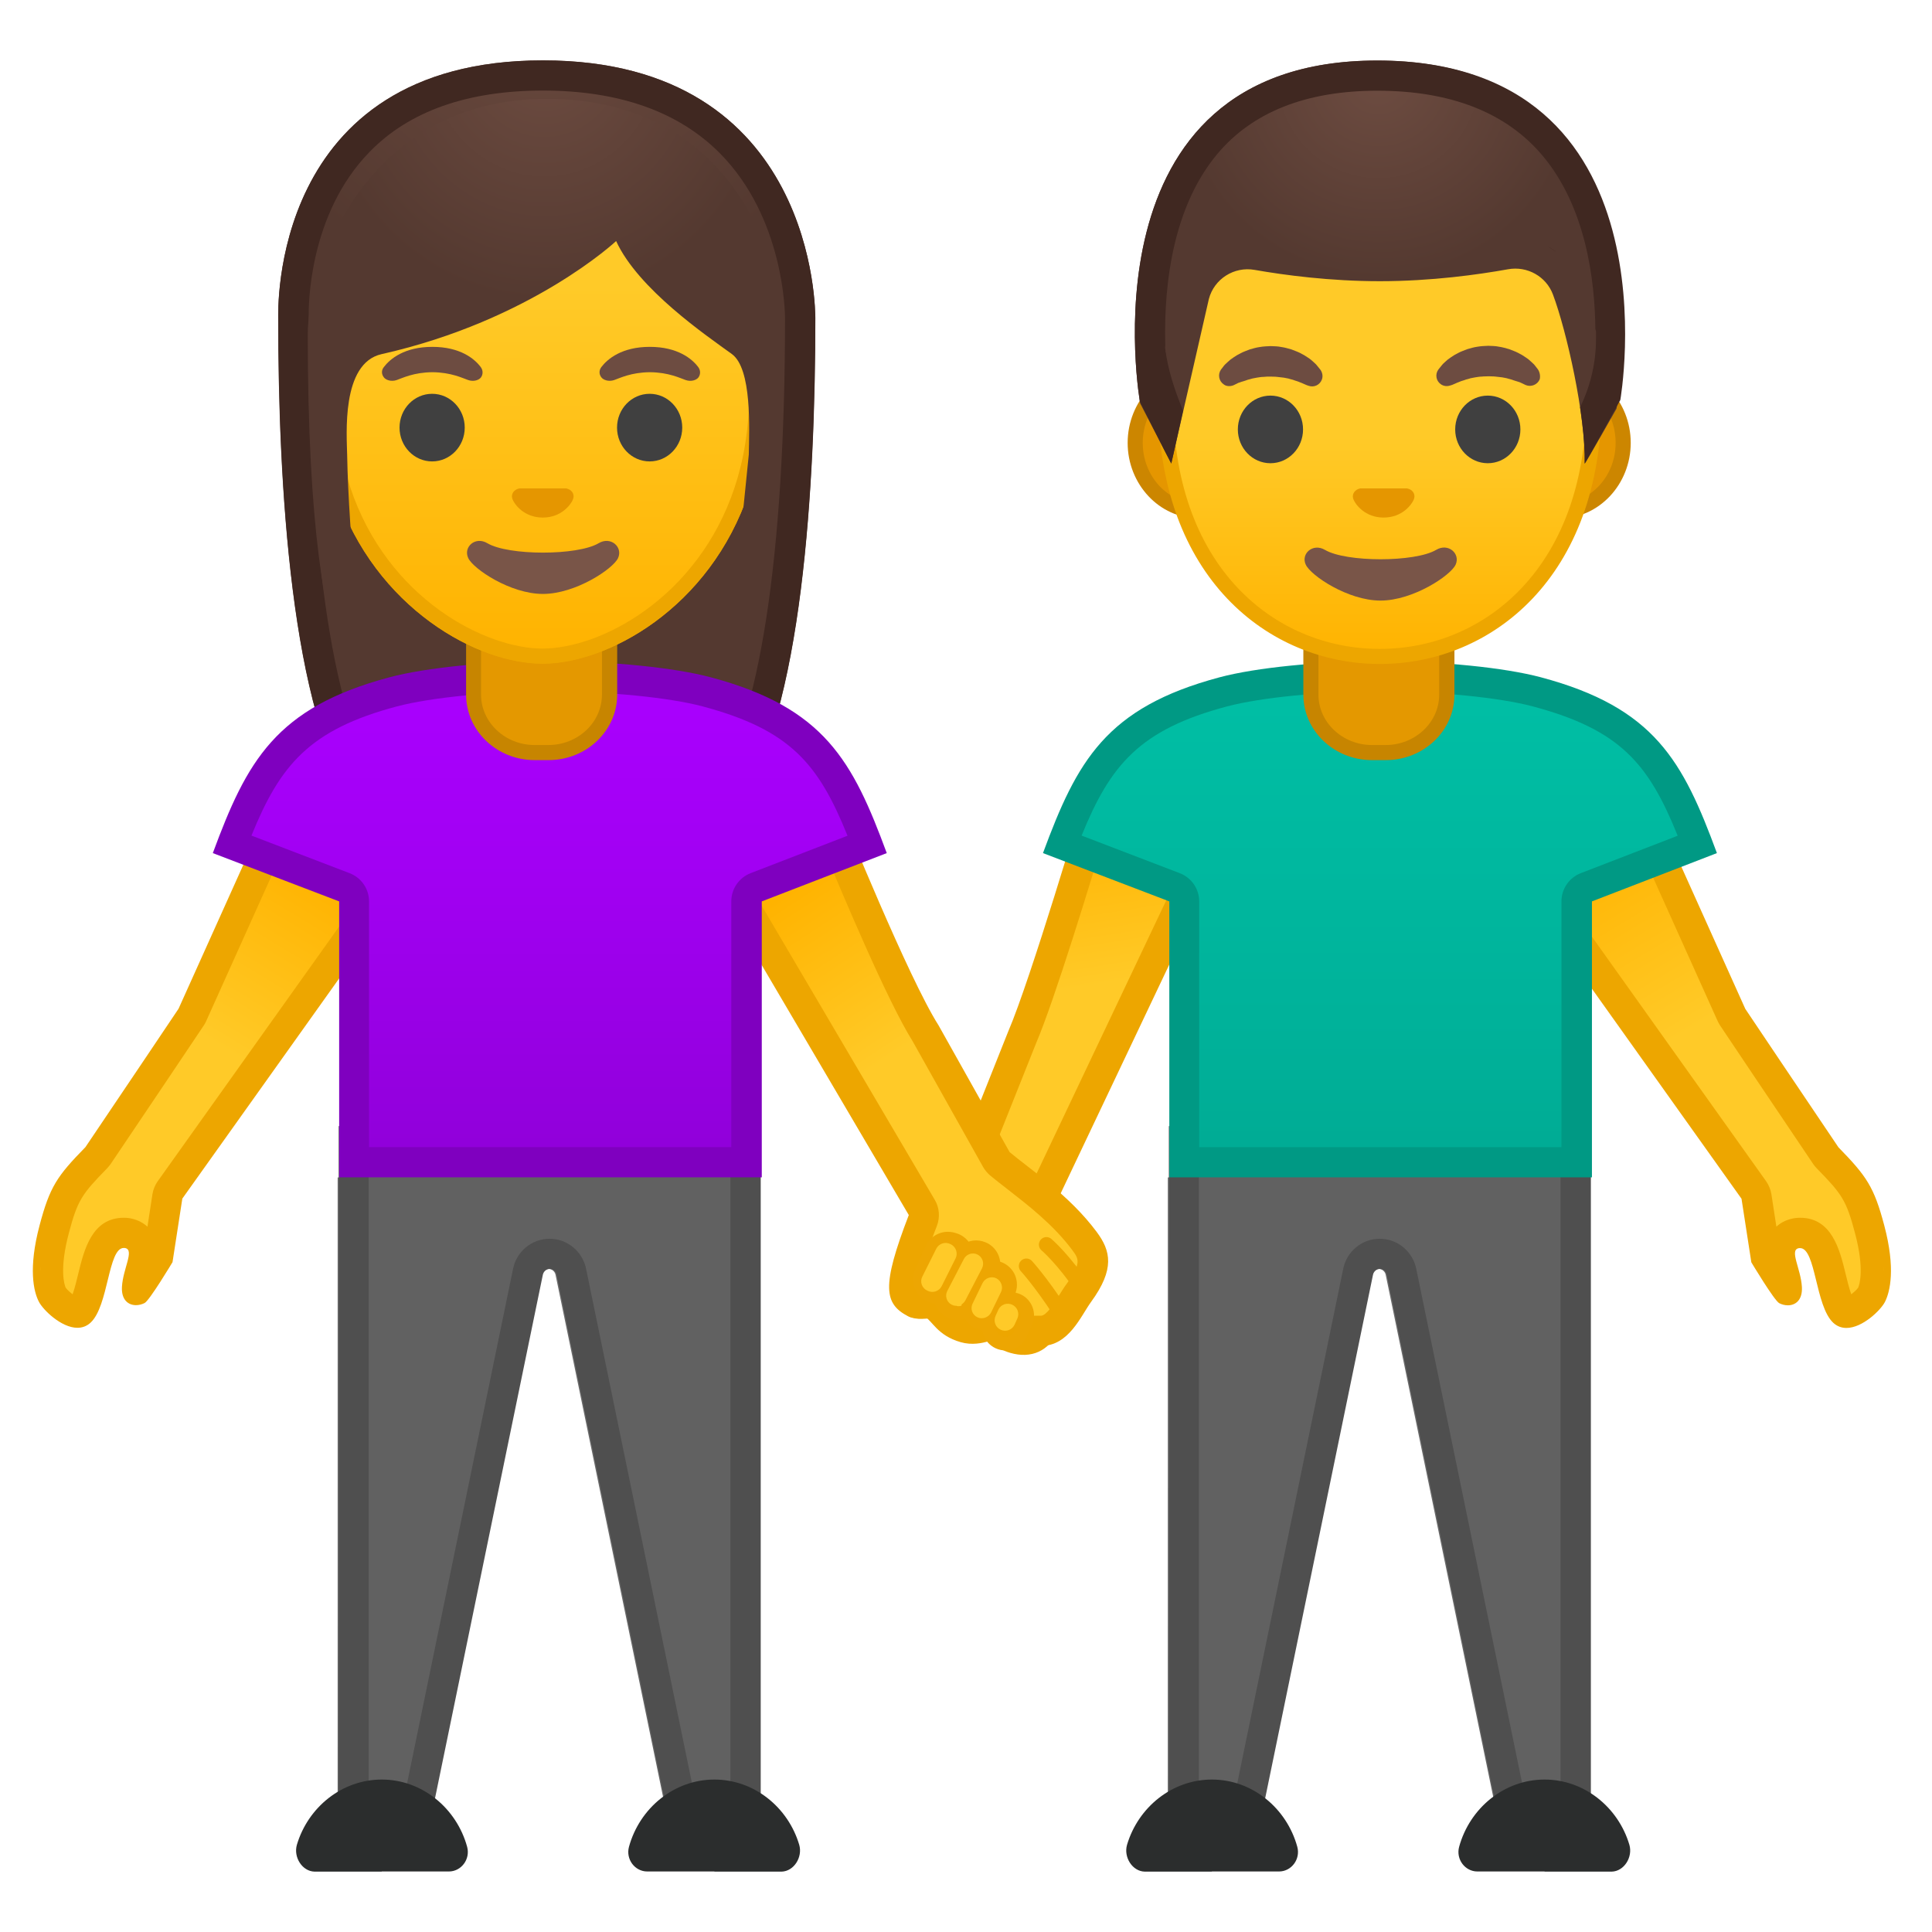 <svg viewBox="0 0 128 128" xmlns="http://www.w3.org/2000/svg" xmlns:xlink="http://www.w3.org/1999/xlink">
  <linearGradient id="s" gradientTransform="matrix(-.988 .157 .157 .988 115.85 -8.227)" gradientUnits="userSpaceOnUse" x1="55.626" x2="55.626" y1="54.623" y2="82.447">
    <stop offset="0" stop-color="#FFB300"/>
    <stop offset=".401" stop-color="#FFCA28"/>
  </linearGradient>
  <path d="m65.48 83.21c-0.43 0-0.84-0.1-1.18-0.3-1.02-0.58-1.47-2.06-0.98-3.15l4.41-11.06c1.28-2.97 4.06-12.17 4.83-14.76l6.99-0.51 0.68 2.32-12.38 26.06c-0.37 0.83-1.35 1.4-2.37 1.4z" fill="url(#s)"/>
  <path d="m78.82 54.49 0.34 1.17-12.22 25.75c-0.21 0.46-0.83 0.8-1.46 0.8-0.26 0-0.49-0.06-0.68-0.17-0.58-0.33-0.85-1.24-0.57-1.87 0.01-0.03 0.02-0.06 0.04-0.08l4.38-10.99c1.22-2.84 3.7-10.98 4.67-14.21l5.5-0.4m1.47-2.11-8.49 0.62s-3.53 11.93-5 15.33l-4.39 11.02c-0.7 1.55-0.08 3.58 1.39 4.43 0.51 0.29 1.09 0.43 1.68 0.43 1.35 0 2.71-0.73 3.28-1.96l12.54-26.42-1.01-3.45z" fill="#EDA600"/>
  <linearGradient id="i" gradientTransform="matrix(-1 0 0 1 127.46 0)" gradientUnits="userSpaceOnUse" x1="4.186" x2="22.562" y1="86.454" y2="55.828">
    <stop offset=".599" stop-color="#FFCA28"/>
    <stop offset="1" stop-color="#FFB300"/>
  </linearGradient>
  <path d="m122.33 86.97c-0.08 0-0.13-0.02-0.19-0.08-0.36-0.33-0.64-1.46-0.84-2.29-0.35-1.44-0.72-2.93-2.04-2.93-0.12 0-0.23 0.01-0.35 0.04-0.35 0.08-0.64 0.29-0.81 0.59-0.33 0.57-0.15 1.19 0.04 1.85 0.1 0.37 0.22 0.78 0.24 1.14v0.11c-0.29-0.37-0.89-1.31-1.4-2.14l-0.62-4.01c-0.02-0.15-0.08-0.3-0.17-0.43l-14.97-21.01-0.22-2.79 7.99-0.49 5.72 12.7c0.02 0.05 0.05 0.1 0.08 0.15 0 0 4.24 6.32 6.17 9.17 0.03 0.05 0.07 0.09 0.11 0.14 1.76 1.8 2.16 2.36 2.79 4.74 0.74 2.81 0.28 4.04 0.12 4.35-0.15 0.33-1.07 1.19-1.65 1.19z" fill="url(#i)"/>
  <path d="m108.37 55.58 5.43 12.07c0.05 0.1 0.1 0.2 0.16 0.29 0 0 4.24 6.33 6.17 9.18 0.07 0.1 0.14 0.19 0.23 0.28 1.68 1.72 1.96 2.11 2.54 4.3 0.64 2.41 0.29 3.42 0.21 3.61-0.09 0.13-0.28 0.3-0.46 0.44-0.15-0.42-0.29-1.01-0.38-1.38-0.38-1.56-0.9-3.69-3.01-3.69-0.19 0-0.39 0.02-0.58 0.07-0.38 0.09-0.72 0.27-0.99 0.52l-0.33-2.15c-0.05-0.31-0.17-0.6-0.35-0.86l-14.81-20.79-0.12-1.5 6.29-0.39m1.26-2.08-9.7 0.6 0.32 4.08 15.13 21.24 0.65 4.21s1.52 2.54 1.85 2.71c0.18 0.09 0.37 0.14 0.57 0.14 0.51 0 0.98-0.35 0.93-1.22-0.07-1.2-0.83-2.42-0.23-2.56 0.04-0.01 0.08-0.01 0.11-0.01 1.05 0 1 3.84 2.2 4.95 0.26 0.24 0.56 0.34 0.87 0.34 1.07 0 2.27-1.18 2.55-1.72 0.35-0.69 0.71-2.23-0.04-5.06-0.68-2.57-1.17-3.27-3.04-5.19-1.93-2.85-6.17-9.17-6.17-9.17-1.5-3.34-6-13.34-6-13.34z" fill="#EDA600"/>
  <linearGradient id="f" gradientTransform="matrix(-1 0 0 1 127.46 0)" gradientUnits="userSpaceOnUse" x1="2.651" x2="2.688" y1="84.066" y2="84.066">
    <stop offset="0" stop-color="#FFB300"/>
    <stop offset=".401" stop-color="#FFCA28"/>
  </linearGradient>
  <path d="m124.81 84.19c-0.02-0.15-0.03-0.26-0.03-0.26s0.05 0.28 0.03 0.26z" fill="url(#f)"/>
  <path d="m124.78 83.94s0.02 0.11 0.03 0.26c0.01-0.01-0.03-0.26-0.03-0.26z" fill="#EDA600"/>
  <linearGradient id="e" gradientTransform="matrix(-1 0 0 1 127.46 0)" gradientUnits="userSpaceOnUse" x1="106.2" x2="123.16" y1="57.989" y2="86.142">
    <stop offset="0" stop-color="#FFB300"/>
    <stop offset=".401" stop-color="#FFCA28"/>
  </linearGradient>
  <path d="m5.13 86.97c-0.57 0-1.49-0.85-1.66-1.18-0.16-0.31-0.62-1.54 0.12-4.35 0.63-2.38 1.03-2.95 2.79-4.74 0.04-0.04 0.08-0.09 0.11-0.14 1.93-2.85 6.17-9.17 6.17-9.17 0.03-0.05 0.06-0.1 0.08-0.15l5.72-12.7 7.99 0.49-0.22 2.79-14.96 21.02c-0.09 0.13-0.15 0.27-0.17 0.43l-0.62 4.01c-0.5 0.83-1.11 1.77-1.4 2.14v-0.12c0.02-0.36 0.14-0.78 0.24-1.14 0.19-0.66 0.37-1.29 0.04-1.85-0.18-0.3-0.46-0.51-0.81-0.59-0.12-0.03-0.23-0.04-0.35-0.04-1.33 0-1.69 1.49-2.04 2.93-0.2 0.83-0.48 1.96-0.84 2.29-0.06 0.05-0.11 0.07-0.19 0.07z" fill="url(#e)"/>
  <path d="m19.09 55.58 6.29 0.39-0.12 1.5-14.81 20.79c-0.18 0.25-0.3 0.55-0.35 0.86l-0.33 2.15c-0.28-0.25-0.62-0.43-0.99-0.52-0.19-0.05-0.39-0.07-0.58-0.07-2.11 0-2.63 2.13-3.01 3.69-0.09 0.37-0.23 0.96-0.38 1.38-0.18-0.14-0.37-0.31-0.46-0.44-0.08-0.18-0.43-1.2 0.21-3.61 0.58-2.19 0.86-2.58 2.54-4.3 0.08-0.09 0.16-0.18 0.23-0.28 1.93-2.85 6.17-9.18 6.17-9.18 0.06-0.09 0.12-0.19 0.16-0.29l5.43-12.07m-1.26-2.08s-4.5 10-6 13.33c0 0-4.24 6.32-6.17 9.17-1.88 1.92-2.36 2.62-3.04 5.19-0.75 2.83-0.4 4.38-0.04 5.06 0.27 0.53 1.48 1.72 2.55 1.72 0.31 0 0.61-0.1 0.87-0.34 1.2-1.11 1.15-4.95 2.2-4.95 0.04 0 0.07 0 0.11 0.01 0.6 0.15-0.16 1.36-0.23 2.56-0.05 0.87 0.42 1.22 0.93 1.22 0.19 0 0.39-0.05 0.57-0.14 0.33-0.17 1.85-2.71 1.85-2.71l0.65-4.21 15.13-21.24 0.32-4.08-9.7-0.59z" fill="#EDA600"/>
  <linearGradient id="d" gradientTransform="translate(-93.25)" gradientUnits="userSpaceOnUse" x1="95.901" x2="95.938" y1="84.066" y2="84.066">
    <stop offset="0" stop-color="#FFB300"/>
    <stop offset=".401" stop-color="#FFCA28"/>
  </linearGradient>
  <path d="m2.66 84.19c0.02-0.15 0.03-0.26 0.03-0.26s-0.05 0.28-0.03 0.26z" fill="url(#d)"/>
  <path d="m2.69 83.94zm0 0s-0.05 0.26-0.03 0.26c0.01-0.16 0.03-0.26 0.03-0.26z" fill="#EDA600"/>
  <linearGradient id="c" gradientTransform="matrix(-.99 .142 .142 .99 114.68 -8.041)" gradientUnits="userSpaceOnUse" x1="57.476" x2="67.063" y1="84.747" y2="84.747">
    <stop offset="0" stop-color="#FFB300"/>
    <stop offset=".401" stop-color="#FFCA28"/>
  </linearGradient>
  <path d="m60.38 85.42c0 1.58 0.94 0.62 1.58 1.08s0.79 1.12 1.96 1.46c0.97 0.28 1.77-0.39 2.21-0.12 0.65 0.4 0.3 0.6 1.08 0.83 2 0.58 2.25-1.67 2.08-2.25-0.65-2.29 0.95 0.49 0.67-1.5s-3.34-4.57-5.42-4.58c-1.92-0.02-4.16 1.94-4.16 5.08z" fill="url(#c)" stroke="#EDA600" stroke-linecap="round" stroke-linejoin="round" stroke-miterlimit="10" stroke-width="2"/>
  <linearGradient id="b" gradientTransform="matrix(-1 0 0 1 127.46 0)" gradientUnits="userSpaceOnUse" x1="59.11" x2="76.656" y1="86.877" y2="60.028">
    <stop offset=".599" stop-color="#FFCA28"/>
    <stop offset="1" stop-color="#FFB300"/>
  </linearGradient>
  <path d="m68.55 88.17c-0.56 0-0.94 0-1.83-1.38-0.38-0.58-0.62-1.08-0.84-1.52-0.49-0.99-0.96-1.93-2.38-2.1-0.04 0-0.15-0.01-0.18-0.01-1.27 0-1.6 1.29-1.82 2.14-0.07 0.29-0.19 0.77-0.3 0.94-0.19 0.06-0.35 0.09-0.47 0.09-0.86-0.42-1.42-0.71 0.42-5.47 0.11-0.29 0.08-0.6-0.07-0.87l-13.02-22.12-0.22-2.78 7.33-0.01c0.97 2.37 4.4 10.62 6.15 13.38l4.68 8.35c0.06 0.11 0.14 0.2 0.23 0.28 0.32 0.27 0.7 0.56 1.11 0.88 1.41 1.09 3.17 2.45 4.5 4.24 0.63 0.85 0.97 1.59-0.38 3.44-0.15 0.2-0.3 0.44-0.46 0.7-0.66 1.06-1.19 1.81-2.05 1.81l-0.4 0.01z" fill="url(#b)"/>
  <path d="m54.51 56.09c1.22 2.95 4.27 10.21 5.94 12.87l4.68 8.35c0.12 0.21 0.28 0.4 0.46 0.56 0.33 0.27 0.72 0.58 1.15 0.91 1.36 1.06 3.06 2.37 4.3 4.04 0.42 0.57 0.64 0.85-0.38 2.25-0.18 0.24-0.34 0.51-0.5 0.76-0.35 0.56-0.83 1.34-1.2 1.34h-0.24-0.18-0.23-0.01c-0.01-0.01-0.25-0.14-0.75-0.92-0.35-0.54-0.58-1.01-0.79-1.42-0.51-1.02-1.2-2.42-3.16-2.65-0.1-0.01-0.2-0.02-0.3-0.02-0.88 0-1.48 0.38-1.89 0.87 0.16-0.5 0.38-1.1 0.66-1.81 0.22-0.57 0.17-1.21-0.14-1.73l-12.9-21.92-0.11-1.47 5.59-0.01m1.34-2.01-9.09 0.02 0.32 4.08 13.13 22.32c-1.83 4.75-1.63 5.88-0.04 6.71 0.17 0.09 0.36 0.12 0.56 0.12 0.28 0 0.57-0.07 0.86-0.17 1.03-0.34 0.75-3 1.73-3h0.07c1.31 0.15 1.25 1.23 2.5 3.17 1.11 1.72 1.8 1.84 2.67 1.84h0.42c1.83 0 2.62-1.97 3.31-2.92 1.58-2.17 1.3-3.38 0.37-4.63-1.81-2.44-4.38-4.12-5.77-5.29l-4.71-8.4c-1.99-3.12-6.33-13.85-6.33-13.85z" fill="#EDA600"/>
  <linearGradient id="a" gradientTransform="matrix(-.972 -.236 -.236 .972 145.85 16.113)" gradientUnits="userSpaceOnUse" x1="56.823" x2="59.618" y1="85.41" y2="85.41">
    <stop offset="0" stop-color="#FFB300"/>
    <stop offset=".401" stop-color="#FFCA28"/>
  </linearGradient>
  <path d="m70.17 86.79c-1.25-1.91-2.17-2.91-2.17-2.91" fill="url(#a)" stroke="#EDA600" stroke-linecap="round" stroke-linejoin="round" stroke-miterlimit="10"/>
  <linearGradient id="ac" gradientTransform="matrix(-.972 -.236 -.236 .972 145.85 16.113)" gradientUnits="userSpaceOnUse" x1="55.62" x2="58.658" y1="83.688" y2="83.688">
    <stop offset="0" stop-color="#FFB300"/>
    <stop offset=".401" stop-color="#FFCA28"/>
  </linearGradient>
  <path d="m71.75 85.38c-1.25-1.92-2.42-2.92-2.42-2.92" fill="url(#ac)" stroke="#EDA600" stroke-linecap="round" stroke-linejoin="round" stroke-miterlimit="10"/>
  <g fill="#EDA602">
    <path d="m66.97 86.51c0.09 0 0.18 0.02 0.27 0.06 0.32 0.15 0.47 0.53 0.32 0.86l-0.36 0.77c-0.11 0.24-0.34 0.38-0.59 0.38-0.09 0-0.18-0.02-0.27-0.06-0.32-0.15-0.47-0.53-0.32-0.86l0.36-0.78c0.11-0.23 0.34-0.37 0.59-0.37m0-0.9c-0.6 0-1.15 0.35-1.4 0.9l-0.36 0.78c-0.17 0.37-0.19 0.79-0.04 1.18 0.14 0.39 0.43 0.69 0.8 0.86 0.2 0.09 0.42 0.14 0.64 0.14 0.6 0 1.15-0.35 1.4-0.9l0.36-0.78c0.35-0.77 0.01-1.69-0.76-2.04-0.2-0.09-0.42-0.14-0.64-0.14z"/>
    <path d="m65.77 84.42c0.07 0 0.14 0.01 0.2 0.03 0.35 0.11 0.55 0.5 0.44 0.85l-0.46 1.44c-0.09 0.29-0.36 0.47-0.65 0.47-0.07 0-0.14-0.01-0.2-0.03-0.35-0.11-0.55-0.5-0.44-0.85l0.46-1.44c0.1-0.28 0.36-0.47 0.65-0.47m0-0.92c-0.7 0-1.32 0.45-1.53 1.12l-0.46 1.44c-0.27 0.84 0.2 1.75 1.04 2.02 0.16 0.05 0.32 0.08 0.49 0.08 0.7 0 1.32-0.45 1.53-1.12l0.46-1.44c0.13-0.41 0.09-0.84-0.1-1.22-0.2-0.38-0.53-0.66-0.94-0.79-0.16-0.07-0.32-0.09-0.49-0.09z"/>
    <path d="m64.67 83.11c0.11 0 0.23 0.03 0.34 0.09 0.32 0.19 0.43 0.6 0.25 0.93l-1.19 2.07c-0.13 0.22-0.35 0.34-0.59 0.34-0.11 0-0.23-0.03-0.34-0.09-0.32-0.19-0.43-0.6-0.25-0.93l1.19-2.07c0.13-0.22 0.36-0.34 0.59-0.34m0-0.93c-0.57 0-1.11 0.31-1.39 0.8l-1.2 2.07c-0.21 0.37-0.27 0.8-0.16 1.22 0.11 0.41 0.38 0.76 0.75 0.97 0.24 0.14 0.52 0.21 0.8 0.21 0.57 0 1.11-0.31 1.39-0.8l1.2-2.07c0.44-0.77 0.18-1.75-0.59-2.19-0.24-0.13-0.51-0.21-0.8-0.21z"/>
    <path d="m62.8 82.54c0.09 0 0.19 0.02 0.28 0.06l0.1 0.04c0.35 0.16 0.51 0.57 0.35 0.92l-0.68 1.51c-0.12 0.26-0.37 0.41-0.64 0.41-0.1 0-0.19-0.02-0.28-0.06l-0.1-0.04c-0.35-0.16-0.51-0.57-0.35-0.92l0.68-1.51c0.12-0.26 0.37-0.41 0.64-0.41m0-0.93c-0.64 0-1.22 0.38-1.48 0.96l-0.68 1.51c-0.18 0.39-0.19 0.84-0.04 1.24 0.15 0.41 0.46 0.73 0.85 0.9l0.1 0.04c0.21 0.09 0.43 0.14 0.66 0.14 0.64 0 1.22-0.38 1.48-0.96l0.68-1.51c0.37-0.82 0-1.78-0.81-2.15l-0.1-0.04c-0.21-0.08-0.43-0.13-0.66-0.13z"/>
  </g>
  <path d="m66.3 88.1c0.35 0.16 0.76 0.01 0.92-0.34l0.18-0.4c0.16-0.35 0.01-0.76-0.34-0.92s-0.76-0.01-0.92 0.34l-0.18 0.4c-0.16 0.35-0.01 0.76 0.34 0.92z" fill="#FFCA28"/>
  <path d="m64.75 87.27c0.33 0.16 0.74 0.02 0.91-0.31l0.66-1.36c0.16-0.33 0.02-0.74-0.31-0.91-0.33-0.16-0.74-0.02-0.91 0.31l-0.66 1.36c-0.17 0.34-0.03 0.75 0.31 0.91z" fill="#FFCA28"/>
  <path d="m63.05 86.44c0.33 0.17 0.74 0.04 0.91-0.29l1.1-2.12c0.17-0.33 0.04-0.74-0.29-0.91s-0.74-0.04-0.91 0.29l-1.1 2.12c-0.17 0.33-0.04 0.74 0.29 0.91z" fill="#FFCA28"/>
  <path d="m61.42 85.5 0.04 0.02c0.34 0.17 0.76 0.03 0.93-0.31l0.92-1.84c0.17-0.34 0.03-0.76-0.31-0.93l-0.04-0.02c-0.34-0.17-0.76-0.03-0.93 0.31l-0.92 1.84c-0.18 0.34-0.04 0.76 0.31 0.93z" fill="#FFCA28"/>
  <radialGradient id="ab" cx="91.353" cy="-2.078" gradientTransform="matrix(-1 0 0 1 127.46 0)" gradientUnits="userSpaceOnUse" r="21.79">
    <stop offset="0" stop-color="#6D4C41"/>
    <stop offset="1" stop-color="#543930"/>
  </radialGradient>
  <path d="m35.97 4c18.19 0 18.04 16.82 18.04 17.08 0 10.89-0.83 26.28-5.19 32.33-1.73 2.4-5.07 2.53-5.07 2.53l-7.53-0.01-7.53 0.01s-3.34-0.13-5.07-2.53c-4.36-6.05-5.19-21.44-5.19-32.33 0.01-0.26-0.64-17.08 17.54-17.08z" fill="url(#ab)"/>
  <path d="m35.97 6c5.03 0 8.97 1.39 11.7 4.13 4.3 4.31 4.34 10.68 4.34 10.95 0 15.78-1.71 26.85-4.81 31.16-1.06 1.47-3.25 1.68-3.5 1.7l-7.47-0.01-7.46 0.01c-0.29-0.02-2.46-0.24-3.51-1.7-3.1-4.31-4.81-15.38-4.81-31.16v-0.07c-0.01-0.69-0.02-6.81 4.05-10.96 2.62-2.69 6.49-4.05 11.47-4.05m0-2c-18.18 0-17.53 16.82-17.53 17.08 0 10.89 0.83 26.28 5.19 32.33 1.73 2.4 5.07 2.53 5.07 2.53l7.53-0.01 7.53 0.01s3.34-0.13 5.07-2.53c4.36-6.05 5.19-21.44 5.19-32.33-0.01-0.26 0.14-17.08-18.05-17.08z" fill="#402821"/>
  <linearGradient id="aa" gradientTransform="matrix(-1 0 0 1 127.46 0)" gradientUnits="userSpaceOnUse" x1="36.111" x2="36.111" y1="122.69" y2="78.007">
    <stop offset=".001" stop-color="#616161"/>
    <stop offset=".446" stop-color="#6B6B6B"/>
    <stop offset="1" stop-color="#6E6E6E"/>
  </linearGradient>
  <path d="m105.33 78.01v44.68h-5.65l-7.87-38.21c-0.04-0.24-0.24-0.41-0.46-0.41s-0.42 0.17-0.46 0.41l-7.87 38.21h-5.65v-44.68h27.96z" fill="url(#aa)"/>
  <path d="m100.56 121.69-7.71-37.41c-0.13-0.69-0.73-1.2-1.44-1.2s-1.31 0.51-1.44 1.22l-7.7 37.39h-3.83v-46.08h25.95v46.08h-3.83z" fill="#616161"/>
  <path d="m103.39 76.61v44.08h-2.02l-7.53-36.58c-0.22-1.18-1.24-2.04-2.43-2.04s-2.2 0.86-2.42 2l-7.54 36.61h-2.02v-44.07h23.96m2-2h-27.95v48.08h5.65l7.87-38.21c0.04-0.24 0.24-0.41 0.46-0.41s0.42 0.17 0.46 0.41l7.87 38.21h5.65v-48.08h-0.01z" fill="#4F4F4F"/>
  <g fill="#2B2D2D">
    <path d="m102.33 124h4.45c0.82-0.02 1.41-0.96 1.17-1.78-0.74-2.49-2.99-4.32-5.62-4.32-2.68 0-4.96 1.9-5.66 4.46-0.22 0.82 0.39 1.63 1.21 1.63h4.45z"/>
    <path d="m80.29 124h-4.45c-0.82-0.02-1.41-0.96-1.17-1.78 0.74-2.49 2.99-4.32 5.62-4.32 2.68 0 4.96 1.9 5.66 4.46 0.22 0.82-0.39 1.63-1.21 1.63h-4.45z"/>
  </g>
  <linearGradient id="z" gradientTransform="matrix(-1 0 0 1 127.46 0)" gradientUnits="userSpaceOnUse" x1="36.045" x2="36.045" y1="44.814" y2="77">
    <stop offset="0" stop-color="#00BFA5"/>
    <stop offset=".705" stop-color="#00B29A"/>
    <stop offset="1" stop-color="#00AB94"/>
  </linearGradient>
  <path d="m78.46 77v-17.28c0-0.41-0.26-0.79-0.64-0.93l-7.44-2.85c2.11-5.49 4.09-8.35 10.68-10.1 2.3-0.61 6.45-1.03 10.32-1.03h0.16c3.84 0 7.97 0.41 10.27 1.03 6.55 1.74 8.53 4.6 10.64 10.11l-7.35 2.84c-0.39 0.15-0.64 0.52-0.64 0.93v17.28h-26z" fill="url(#z)"/>
  <path d="m91.54 45.81c3.76 0 7.79 0.4 10.01 0.99 5.81 1.55 7.68 3.81 9.6 8.57l-6.42 2.48c-0.77 0.3-1.28 1.04-1.28 1.87v16.28h-24v-16.28c0-0.83-0.51-1.57-1.29-1.87l-6.5-2.49c1.89-4.66 3.83-7.02 9.64-8.56 2.23-0.59 6.27-0.99 10.06-0.99h0.08 0.1m0-2h-0.08-0.08c-3.98 0-8.17 0.42-10.57 1.06-7.55 2.01-9.46 5.56-11.71 11.65l8.37 3.2v18.28h28v-18.28l8.28-3.2c-2.25-6.09-4.12-9.64-11.67-11.65-2.41-0.64-6.56-1.06-10.54-1.06z" fill="#009984"/>
  <path d="M90.9,49.85c-2.23,0-4.05-1.72-4.05-3.84v-4.8h9v4.8c0,2.12-1.81,3.84-4.04,3.84H90.9z" fill="#E49800"/>
  <path d="m95.35 41.72v4.3c0 1.84-1.59 3.34-3.55 3.34h-0.9c-1.95 0-3.55-1.5-3.55-3.34v-4.3h8m1-1h-10v5.3c0 2.4 2.04 4.34 4.55 4.34h0.91c2.51 0 4.55-1.94 4.55-4.34v-5.3h-0.01z" fill="#C78500"/>
  <defs>
    <rect id="y" height="40" transform="matrix(-1 -4.4884e-11 4.4884e-11 -1 182.75 48)" width="40" x="71.37" y="4"/>
  </defs>
  <clipPath id="x">
    <use xlink:href="#y"/>
  </clipPath>
  <g clip-path="url(#x)">
    <path d="M79.4,33.84c-2.31,0-4.19-2.02-4.19-4.5s1.88-4.5,4.19-4.5h23.95c2.31,0,4.19,2.02,4.19,4.5 s-1.88,4.5-4.19,4.5H79.4z" fill="#E59600"/>
    <path d="m103.35 25.34c2.04 0 3.69 1.79 3.69 4s-1.66 4-3.69 4h-23.95c-2.04 0-3.69-1.79-3.69-4s1.66-4 3.69-4h23.95m0-1h-23.95c-2.58 0-4.69 2.25-4.69 5s2.11 5 4.69 5h23.95c2.58 0 4.69-2.25 4.69-5s-2.11-5-4.69-5z" fill="#CC8600"/>
    <linearGradient id="w" gradientTransform="matrix(-1 0 0 1 127.46 0)" gradientUnits="userSpaceOnUse" x1="36.041" x2="36.041" y1="7.022" y2="43.512">
      <stop offset=".599" stop-color="#FFCA28"/>
      <stop offset="1" stop-color="#FFB300"/>
    </linearGradient>
    <path d="m91.42 43.49c-6.83 0-14.19-5.3-14.19-16.94 0-9.32 5.42-19.39 14.19-19.39s14.19 10.06 14.19 19.39c0 11.64-7.36 16.94-14.19 16.94z" fill="url(#w)"/>
    <path d="m91.42 7.66c3.44 0 6.87 1.88 9.41 5.16 2.76 3.55 4.27 8.43 4.27 13.73 0 5.15-1.48 9.44-4.29 12.41-2.46 2.6-5.8 4.03-9.4 4.03s-6.94-1.43-9.4-4.03c-2.81-2.97-4.29-7.26-4.29-12.41 0-5.3 1.52-10.18 4.27-13.73 2.56-3.28 5.99-5.16 9.43-5.16m0-1c-7.63 0-14.69 8.15-14.69 19.89 0 11.67 7.28 17.44 14.69 17.44s14.69-5.77 14.69-17.44c0-11.74-7.06-19.89-14.69-19.89z" fill="#EDA600"/>
    <g fill="#6D4C41">
      <path d="m101.89 24.47s-0.06-0.08-0.17-0.22c-0.03-0.03-0.05-0.07-0.09-0.11-0.05-0.05-0.1-0.09-0.16-0.15-0.06-0.05-0.12-0.11-0.19-0.17s-0.14-0.1-0.21-0.15-0.15-0.1-0.23-0.15c-0.09-0.05-0.17-0.09-0.26-0.14s-0.19-0.09-0.29-0.13-0.2-0.08-0.31-0.12c-0.22-0.06-0.44-0.13-0.67-0.16-0.23-0.05-0.47-0.05-0.71-0.06-0.24 0.01-0.48 0.02-0.71 0.06-0.23 0.03-0.46 0.1-0.67 0.16-0.11 0.04-0.21 0.08-0.31 0.12s-0.2 0.08-0.29 0.13-0.18 0.1-0.26 0.14c-0.08 0.05-0.16 0.1-0.23 0.15l-0.21 0.15c-0.06 0.05-0.12 0.11-0.17 0.15-0.05 0.05-0.1 0.09-0.15 0.14-0.04 0.05-0.08 0.09-0.11 0.13-0.13 0.16-0.2 0.25-0.2 0.25-0.22 0.31-0.15 0.74 0.16 0.96 0.19 0.14 0.42 0.16 0.63 0.09l0.13-0.04s0.08-0.03 0.21-0.09c0.03-0.01 0.07-0.03 0.11-0.05 0.04-0.01 0.08-0.03 0.13-0.05 0.09-0.04 0.19-0.08 0.31-0.11 0.06-0.02 0.11-0.04 0.17-0.06 0.06-0.01 0.12-0.03 0.19-0.05 0.03-0.01 0.06-0.02 0.1-0.03 0.03-0.01 0.07-0.01 0.1-0.02 0.07-0.01 0.14-0.03 0.21-0.04 0.14-0.02 0.29-0.05 0.44-0.05 0.15-0.02 0.3-0.01 0.45-0.02 0.15 0.01 0.3 0 0.45 0.02 0.15 0.01 0.29 0.04 0.44 0.05 0.07 0.01 0.14 0.03 0.21 0.04 0.03 0.01 0.07 0.01 0.1 0.02s0.06 0.02 0.1 0.03c0.06 0.02 0.13 0.03 0.19 0.05s0.12 0.04 0.17 0.06c0.06 0.02 0.11 0.03 0.16 0.05s0.09 0.03 0.13 0.04 0.08 0.03 0.12 0.04c0.04 0.02 0.09 0.04 0.13 0.06 0.16 0.08 0.25 0.12 0.25 0.12 0.36 0.15 0.78-0.02 0.93-0.38 0.05-0.21 0.01-0.47-0.12-0.66z"/>
      <path d="m81.71 25.53s0.09-0.04 0.25-0.12c0.04-0.02 0.08-0.05 0.13-0.06 0.04-0.01 0.08-0.02 0.12-0.04 0.04-0.01 0.08-0.03 0.13-0.04 0.05-0.02 0.1-0.03 0.16-0.05s0.11-0.04 0.17-0.06 0.12-0.03 0.19-0.05c0.03-0.01 0.06-0.02 0.1-0.03 0.03-0.01 0.07-0.01 0.1-0.02 0.07-0.01 0.14-0.03 0.21-0.04 0.14-0.02 0.29-0.05 0.44-0.05 0.15-0.02 0.3-0.02 0.45-0.02 0.15 0.01 0.3 0 0.45 0.02 0.15 0.01 0.29 0.04 0.44 0.05 0.07 0.01 0.14 0.03 0.21 0.04 0.03 0.01 0.07 0.01 0.1 0.02s0.06 0.02 0.1 0.03c0.06 0.02 0.13 0.03 0.19 0.05s0.12 0.04 0.17 0.06c0.11 0.03 0.22 0.07 0.31 0.11 0.05 0.02 0.09 0.04 0.13 0.05 0.04 0.02 0.07 0.03 0.11 0.05 0.13 0.06 0.21 0.09 0.21 0.09l0.12 0.04c0.36 0.13 0.75-0.06 0.88-0.42 0.08-0.22 0.03-0.45-0.09-0.63 0 0-0.07-0.09-0.2-0.25-0.03-0.04-0.07-0.08-0.11-0.13-0.04-0.04-0.09-0.09-0.15-0.14-0.05-0.05-0.11-0.1-0.17-0.15s-0.13-0.1-0.21-0.15c-0.07-0.05-0.15-0.1-0.23-0.15-0.09-0.05-0.17-0.09-0.26-0.14s-0.19-0.09-0.29-0.13-0.2-0.08-0.31-0.12c-0.22-0.06-0.44-0.13-0.67-0.16-0.23-0.05-0.47-0.05-0.71-0.06-0.24 0.01-0.48 0.02-0.71 0.06-0.23 0.03-0.46 0.1-0.67 0.16-0.11 0.04-0.21 0.08-0.31 0.12s-0.2 0.08-0.29 0.13-0.18 0.1-0.26 0.14c-0.08 0.05-0.16 0.1-0.23 0.15l-0.21 0.15c-0.07 0.06-0.13 0.11-0.19 0.17-0.06 0.05-0.11 0.1-0.16 0.15-0.04 0.04-0.07 0.08-0.09 0.11-0.11 0.14-0.17 0.22-0.17 0.22-0.22 0.32-0.14 0.76 0.19 0.98 0.16 0.13 0.42 0.14 0.63 0.06z"/>
    </g>
    <g fill="#404040">
      <ellipse cx="98.57" cy="28.45" rx="2.16" ry="2.24"/>
      <ellipse cx="84.17" cy="28.45" rx="2.16" ry="2.24"/>
    </g>
    <radialGradient id="v" cx="36.137" cy="5.142" gradientTransform="matrix(-1 0 0 1 127.46 0)" gradientUnits="userSpaceOnUse" r="13.316">
      <stop offset="0" stop-color="#6D4C41"/>
      <stop offset="1" stop-color="#543930"/>
    </radialGradient>
    <path d="m91.25 4.01c20.07 0 15.85 23.06 15.85 23.06s-2.11 3.73-2.11 3.65c0.07-3.18-1.2-8.8-2.1-11.2-0.45-1.21-1.71-1.91-2.98-1.68-1.95 0.35-5.06 0.79-8.49 0.79-3.29 0-6.32-0.4-8.3-0.75-1.36-0.24-2.68 0.6-3.03 1.93l-2.49 10.9-2.06-3.98s-4.11-22.72 15.71-22.72z" fill="url(#v)"/>
    <defs>
      <path id="u" d="m91.25 4.01c20.07 0 16.1 22.49 16.1 22.49s-2.37 4.3-2.37 4.22c0.02-0.68-0.42-3.49-0.42-3.49 0.77-1.47 1.18-3.11 1.18-4.78v-0.49l-1.18-4.38-13.21-8.15-13.02 8.09-1.1 5.05-0.04 0.46c0.18 1.47 0.63 2.81 1.19 4.18l-0.78 3.52-2.11-4.18c0-0.01-4.06-22.54 15.76-22.54z"/>
    </defs>
    <clipPath id="t">
      <use xlink:href="#u"/>
    </clipPath>
    <g clip-path="url(#t)">
      <path d="m91.25 6.01c4.85 0 8.53 1.44 10.93 4.28 2.88 3.41 3.5 8.24 3.52 11.68-0.32-1.26-0.65-2.37-0.95-3.15-0.68-1.81-2.43-3.02-4.37-3.02-0.28 0-0.56 0.03-0.84 0.08-1.91 0.35-4.87 0.76-8.13 0.76-3.16 0-6.07-0.39-7.96-0.72-0.27-0.05-0.54-0.07-0.8-0.07-2.11 0-3.96 1.42-4.5 3.45-0.01 0.02-0.01 0.05-0.02 0.07l-0.91 4c-0.15-3.5 0.18-9.29 3.43-13.17 2.33-2.78 5.9-4.19 10.6-4.19m0-2c-19.82 0-15.71 22.72-15.71 22.72l2.06 3.98 2.49-10.9c0.32-1.18 1.39-1.97 2.57-1.97 0.15 0 0.31 0.01 0.46 0.04 1.98 0.35 5.01 0.75 8.3 0.75 3.43 0 6.54-0.44 8.49-0.79 0.16-0.03 0.32-0.04 0.48-0.04 1.09 0 2.1 0.67 2.5 1.72 0.9 2.39 2.17 8.02 2.1 11.2 0.04 0 2.41-4.22 2.41-4.22s3.92-22.49-16.15-22.49z" fill="#402821"/>
    </g>
    <path d="m87.78 36.43c1.4 0.83 5.97 0.83 7.37 0 0.8-0.48 1.62 0.25 1.29 0.98-0.33 0.72-2.82 2.38-4.98 2.38s-4.62-1.66-4.95-2.38c-0.34-0.72 0.47-1.45 1.27-0.98z" fill="#795548"/>
    <path d="m89.98 32.4c0.05-0.02 0.09-0.03 0.14-0.04h3.1c0.05 0.01 0.09 0.02 0.14 0.04 0.28 0.11 0.44 0.4 0.3 0.71-0.13 0.31-0.75 1.18-1.99 1.18s-1.86-0.87-1.99-1.18c-0.14-0.3 0.02-0.59 0.3-0.71z" fill="#E59600"/>
  </g>
  <linearGradient id="r" gradientTransform="matrix(-1 0 0 1 127.46 0)" gradientUnits="userSpaceOnUse" x1="91.111" x2="91.111" y1="122.69" y2="78.007">
    <stop offset=".001" stop-color="#616161"/>
    <stop offset=".446" stop-color="#6B6B6B"/>
    <stop offset="1" stop-color="#6E6E6E"/>
  </linearGradient>
  <path d="m50.33 78.01v44.68h-5.65l-7.87-38.21c-0.04-0.24-0.24-0.41-0.46-0.41s-0.42 0.17-0.46 0.41l-7.87 38.21h-5.65v-44.68h27.96z" fill="url(#r)"/>
  <path d="m45.56 121.69-7.71-37.41c-0.13-0.69-0.73-1.2-1.44-1.2s-1.31 0.51-1.44 1.22l-7.7 37.39h-3.83v-46.08h25.95v46.08h-3.83z" fill="#616161"/>
  <path d="m48.39 76.61v44.08h-2.02l-7.53-36.58c-0.22-1.18-1.24-2.04-2.43-2.04s-2.2 0.86-2.42 2l-7.54 36.61h-2.02v-44.07h23.96m2-2h-27.95v48.08h5.65l7.87-38.21c0.04-0.24 0.24-0.41 0.46-0.41s0.42 0.17 0.46 0.41l7.87 38.21h5.65v-48.08h-0.01z" fill="#4F4F4F"/>
  <g fill="#2B2D2D">
    <path d="m47.33 124h4.45c0.82-0.02 1.41-0.96 1.17-1.78-0.74-2.49-2.99-4.32-5.62-4.32-2.68 0-4.96 1.9-5.66 4.46-0.22 0.82 0.39 1.63 1.21 1.63h4.45z"/>
    <path d="m25.29 124h-4.45c-0.82-0.02-1.41-0.96-1.17-1.78 0.74-2.49 2.99-4.32 5.62-4.32 2.68 0 4.96 1.9 5.66 4.46 0.22 0.82-0.39 1.63-1.21 1.63h-4.45z"/>
  </g>
  <linearGradient id="q" gradientTransform="matrix(-1 0 0 1 127.46 0)" gradientUnits="userSpaceOnUse" x1="91.045" x2="91.045" y1="44.814" y2="77">
    <stop offset="0" stop-color="#a0f"/>
    <stop offset=".419" stop-color="#A100F2"/>
    <stop offset="1" stop-color="#9000D9"/>
  </linearGradient>
  <path d="m23.46 77v-17.28c0-0.41-0.26-0.79-0.64-0.93l-7.44-2.85c2.11-5.49 4.09-8.35 10.68-10.1 2.3-0.61 6.45-1.03 10.32-1.03h0.16c3.84 0 7.97 0.41 10.27 1.03 6.55 1.74 8.53 4.6 10.64 10.11l-7.35 2.84c-0.39 0.15-0.64 0.52-0.64 0.93v17.28h-26z" fill="url(#q)"/>
  <path d="m36.54 45.81c3.76 0 7.79 0.4 10.01 0.99 5.81 1.55 7.68 3.81 9.6 8.57l-6.42 2.48c-0.77 0.3-1.28 1.04-1.28 1.87v16.28h-24v-16.28c0-0.83-0.51-1.57-1.29-1.87l-6.5-2.49c1.89-4.66 3.83-7.02 9.64-8.56 2.23-0.59 6.27-0.99 10.06-0.99h0.08 0.1m0-2h-0.08-0.08c-3.98 0-8.17 0.42-10.57 1.06-7.55 2.01-9.46 5.56-11.71 11.65l8.37 3.2v18.28h28v-18.28l8.28-3.2c-2.25-6.09-4.12-9.64-11.67-11.65-2.41-0.64-6.56-1.06-10.54-1.06z" fill="#7F00BF"/>
  <path d="m35.42 49.85c-2.23 0-4.05-1.72-4.05-3.84v-4.8h9v4.8c0 2.12-1.81 3.84-4.04 3.84h-0.91z" fill="#E49800"/>
  <path d="m39.88 41.72v4.3c0 1.84-1.59 3.34-3.55 3.34h-0.91c-1.95 0-3.55-1.5-3.55-3.34v-4.3h8.01m1-1h-10v5.3c0 2.4 2.04 4.34 4.55 4.34h0.91c2.51 0 4.55-1.94 4.55-4.34v-5.3h-0.01z" fill="#C78500"/>
  <defs>
    <rect id="p" height="55.64" transform="matrix(-1 -4.4884e-11 4.4884e-11 -1 71.926 63.638)" width="40" x="15.96" y="4"/>
  </defs>
  <clipPath id="o">
    <use xlink:href="#p"/>
  </clipPath>
  <g clip-path="url(#o)">
    <linearGradient id="n" gradientTransform="matrix(-1 0 0 1 127.46 0)" gradientUnits="userSpaceOnUse" x1="91.52" x2="91.52" y1="44.358" y2="18.274">
      <stop offset="0" stop-color="#FFB300"/>
      <stop offset=".401" stop-color="#FFCA28"/>
    </linearGradient>
    <path d="m35.94 43.47c-1.01 0-2.15-0.22-3.32-0.62-5.02-1.77-10.88-7.21-10.88-16.75 0-12.7 7.65-17.2 14.19-17.2 6.55 0 14.19 4.51 14.19 17.2 0 9.53-5.85 14.97-10.86 16.75-1.15 0.4-2.3 0.62-3.32 0.62z" fill="url(#n)"/>
    <path d="m35.94 9.39c6.32 0 13.69 4.37 13.69 16.7 0 9.26-5.67 14.56-10.52 16.28-1.12 0.39-2.21 0.6-3.17 0.6-0.95 0-2.04-0.21-3.15-0.6-4.86-1.71-10.54-7-10.54-16.28 0-12.32 7.38-16.7 13.69-16.7m0-1c-7.63 0-14.69 5.67-14.69 17.7 0 9.67 6 15.39 11.21 17.23 1.23 0.43 2.43 0.65 3.48 0.65 1.06 0 2.26-0.22 3.5-0.66 5.21-1.84 11.19-7.56 11.19-17.22 0.01-12.03-7.06-17.7-14.69-17.7z" fill="#EDA600"/>
    <radialGradient id="m" cx="93.37" cy="35.103" gradientTransform="matrix(-.978 0 0 .978 126.88 3.696)" gradientUnits="userSpaceOnUse" r="3.859">
      <stop offset="0" stop-color="#543930"/>
      <stop offset=".992" stop-color="#543930"/>
    </radialGradient>
    <path d="m31.85 36.43c1.4 0.83 5.97 0.83 7.37 0 0.8-0.48 1.62 0.25 1.29 0.98-0.33 0.72-2.82 2.38-4.98 2.38s-4.62-1.66-4.95-2.38c-0.34-0.72 0.47-1.45 1.27-0.98z" fill="url(#m)"/>
    <g fill="#404040">
      <ellipse cx="43.07" cy="28.33" rx="2.16" ry="2.24"/>
      <ellipse cx="28.5" cy="28.33" rx="2.16" ry="2.24"/>
    </g>
    <path d="m34.09 32.4c0.05-0.02 0.09-0.03 0.14-0.04h3.1c0.05 0.01 0.09 0.02 0.14 0.04 0.28 0.11 0.44 0.4 0.3 0.71-0.13 0.31-0.75 1.18-1.99 1.18s-1.86-0.87-1.99-1.18c-0.13-0.3 0.02-0.59 0.3-0.71z" fill="#E59600"/>
    <g fill="#6D4C41">
      <path d="m39.7 24.32c0.41-0.54 1.36-1.34 3.21-1.34s2.8 0.79 3.21 1.34c0.18 0.24 0.14 0.52 0.01 0.69-0.12 0.16-0.46 0.3-0.84 0.17s-1.13-0.51-2.37-0.52c-1.25 0.01-1.99 0.39-2.37 0.52s-0.73-0.02-0.84-0.17c-0.14-0.18-0.19-0.45-0.01-0.69z"/>
      <path d="m25.45 24.32c0.41-0.54 1.36-1.34 3.21-1.34s2.8 0.79 3.21 1.34c0.18 0.24 0.14 0.52 0.01 0.69-0.12 0.16-0.46 0.3-0.84 0.17s-1.13-0.51-2.37-0.52c-1.25 0.01-1.99 0.39-2.37 0.52s-0.73-0.02-0.84-0.17c-0.14-0.18-0.19-0.45-0.01-0.69z"/>
    </g>
    <defs>
      <path id="l" d="m50.46 41.62s0.89-6.76 0.89-22.81c0-7.32-7-13.24-14.51-13.24h-2.19c-7.52 0-14.43 5.66-14.43 13.24 0 16 1.78 22.7 1.78 22.7l28.46 0.11z"/>
    </defs>
    <clipPath>
      <use xlink:href="#l"/>
    </clipPath>
  </g>
  <defs>
    <rect id="k" height="57.78" transform="matrix(-1 -4.4884e-11 4.4884e-11 -1 71.926 65.778)" width="40" x="15.96" y="4"/>
  </defs>
  <clipPath id="j">
    <use xlink:href="#k"/>
  </clipPath>
  <g clip-path="url(#j)">
    <linearGradient id="h" gradientTransform="matrix(-1 0 0 1 127.46 0)" gradientUnits="userSpaceOnUse" x1="91.52" x2="91.52" y1="43.224" y2="18.947">
      <stop offset="0" stop-color="#FFB300"/>
      <stop offset="1" stop-color="#FFCA28"/>
    </linearGradient>
    <path d="m35.94 43.47c-1.01 0-2.15-0.22-3.32-0.62-5.02-1.77-10.88-7.21-10.88-16.75 0-12.7 7.65-17.2 14.19-17.2 6.55 0 14.19 4.51 14.19 17.2 0 9.53-5.85 14.97-10.86 16.75-1.15 0.4-2.3 0.62-3.32 0.62z" fill="url(#h)"/>
    <path d="m35.94 9.39c6.32 0 13.69 4.37 13.69 16.7 0 9.26-5.67 14.56-10.52 16.28-1.12 0.39-2.21 0.6-3.17 0.6-0.95 0-2.04-0.21-3.15-0.6-4.86-1.71-10.54-7-10.54-16.28 0-12.32 7.38-16.7 13.69-16.7m0-1c-7.63 0-14.69 5.67-14.69 17.7 0 9.67 6 15.39 11.21 17.23 1.23 0.43 2.43 0.65 3.48 0.65 1.06 0 2.26-0.22 3.5-0.66 5.21-1.84 11.19-7.56 11.19-17.22 0.01-12.03-7.06-17.7-14.69-17.7z" fill="#EDA600"/>
    <g fill="#404040">
      <ellipse cx="43.04" cy="28.33" rx="2.16" ry="2.24"/>
      <ellipse cx="28.63" cy="28.33" rx="2.16" ry="2.24"/>
    </g>
    <path d="m34.27 32.4c0.05-0.02 0.09-0.03 0.14-0.04h3.1c0.05 0.01 0.09 0.02 0.14 0.04 0.28 0.11 0.44 0.4 0.3 0.71-0.13 0.31-0.75 1.18-1.99 1.18s-1.86-0.87-1.99-1.18c-0.14-0.3 0.01-0.59 0.3-0.71z" fill="#E59600"/>
    <path d="m39.84 24.32c0.41-0.54 1.36-1.34 3.21-1.34 1.84 0 2.8 0.79 3.21 1.34 0.18 0.24 0.14 0.52 0.01 0.69-0.12 0.16-0.46 0.3-0.84 0.17s-1.13-0.51-2.37-0.52c-1.25 0.01-1.99 0.39-2.37 0.52s-0.73-0.02-0.84-0.17c-0.15-0.18-0.19-0.45-0.01-0.69z" fill="#6D4C41"/>
    <path d="m25.43 24.32c0.41-0.54 1.36-1.34 3.21-1.34s2.8 0.79 3.21 1.34c0.18 0.24 0.14 0.52 0.01 0.69-0.12 0.16-0.46 0.3-0.84 0.17s-1.13-0.51-2.37-0.52c-1.25 0.01-1.99 0.39-2.37 0.52s-0.73-0.02-0.84-0.17c-0.15-0.18-0.2-0.45-0.01-0.69z" fill="#6D4C41"/>
    <radialGradient id="g" cx="124.56" cy="3.441" gradientTransform="matrix(9.9137e-14 1 -.929 9.9137e-14 39.273 -121.12)" gradientUnits="userSpaceOnUse" r="16.514">
      <stop offset="0" stop-color="#6D4C41"/>
      <stop offset="1" stop-color="#543930"/>
    </radialGradient>
    <path d="m51.77 22.14c0-5.82-3.82-15.59-15.54-15.59-12.12 0-15.84 11.34-15.84 15.59 0 12.82 1.15 19.17 2.42 21.79 0.24 0.5 0.96 0.73 1.19-0.47 0 0-0.9-7.77-1-13.31-0.02-1.29-0.42-6.09 2.29-6.69 9.92-2.23 15.53-7.49 15.53-7.49 1.46 3.19 6.02 6.29 7.66 7.48 1.35 0.97 1.16 4.97 1.13 6.67l-1.35 13.32s0.08 3.17 1.39 0.5c1.3-2.68 2.12-17.5 2.12-21.8z" fill="url(#g)"/>
    <path d="m32.29 35.99c1.4 0.83 5.97 0.83 7.37 0 0.8-0.48 1.62 0.25 1.29 0.98-0.33 0.72-2.82 2.38-4.98 2.38s-4.62-1.66-4.95-2.38c-0.34-0.73 0.47-1.46 1.27-0.98z" fill="#795548"/>
  </g>
</svg>